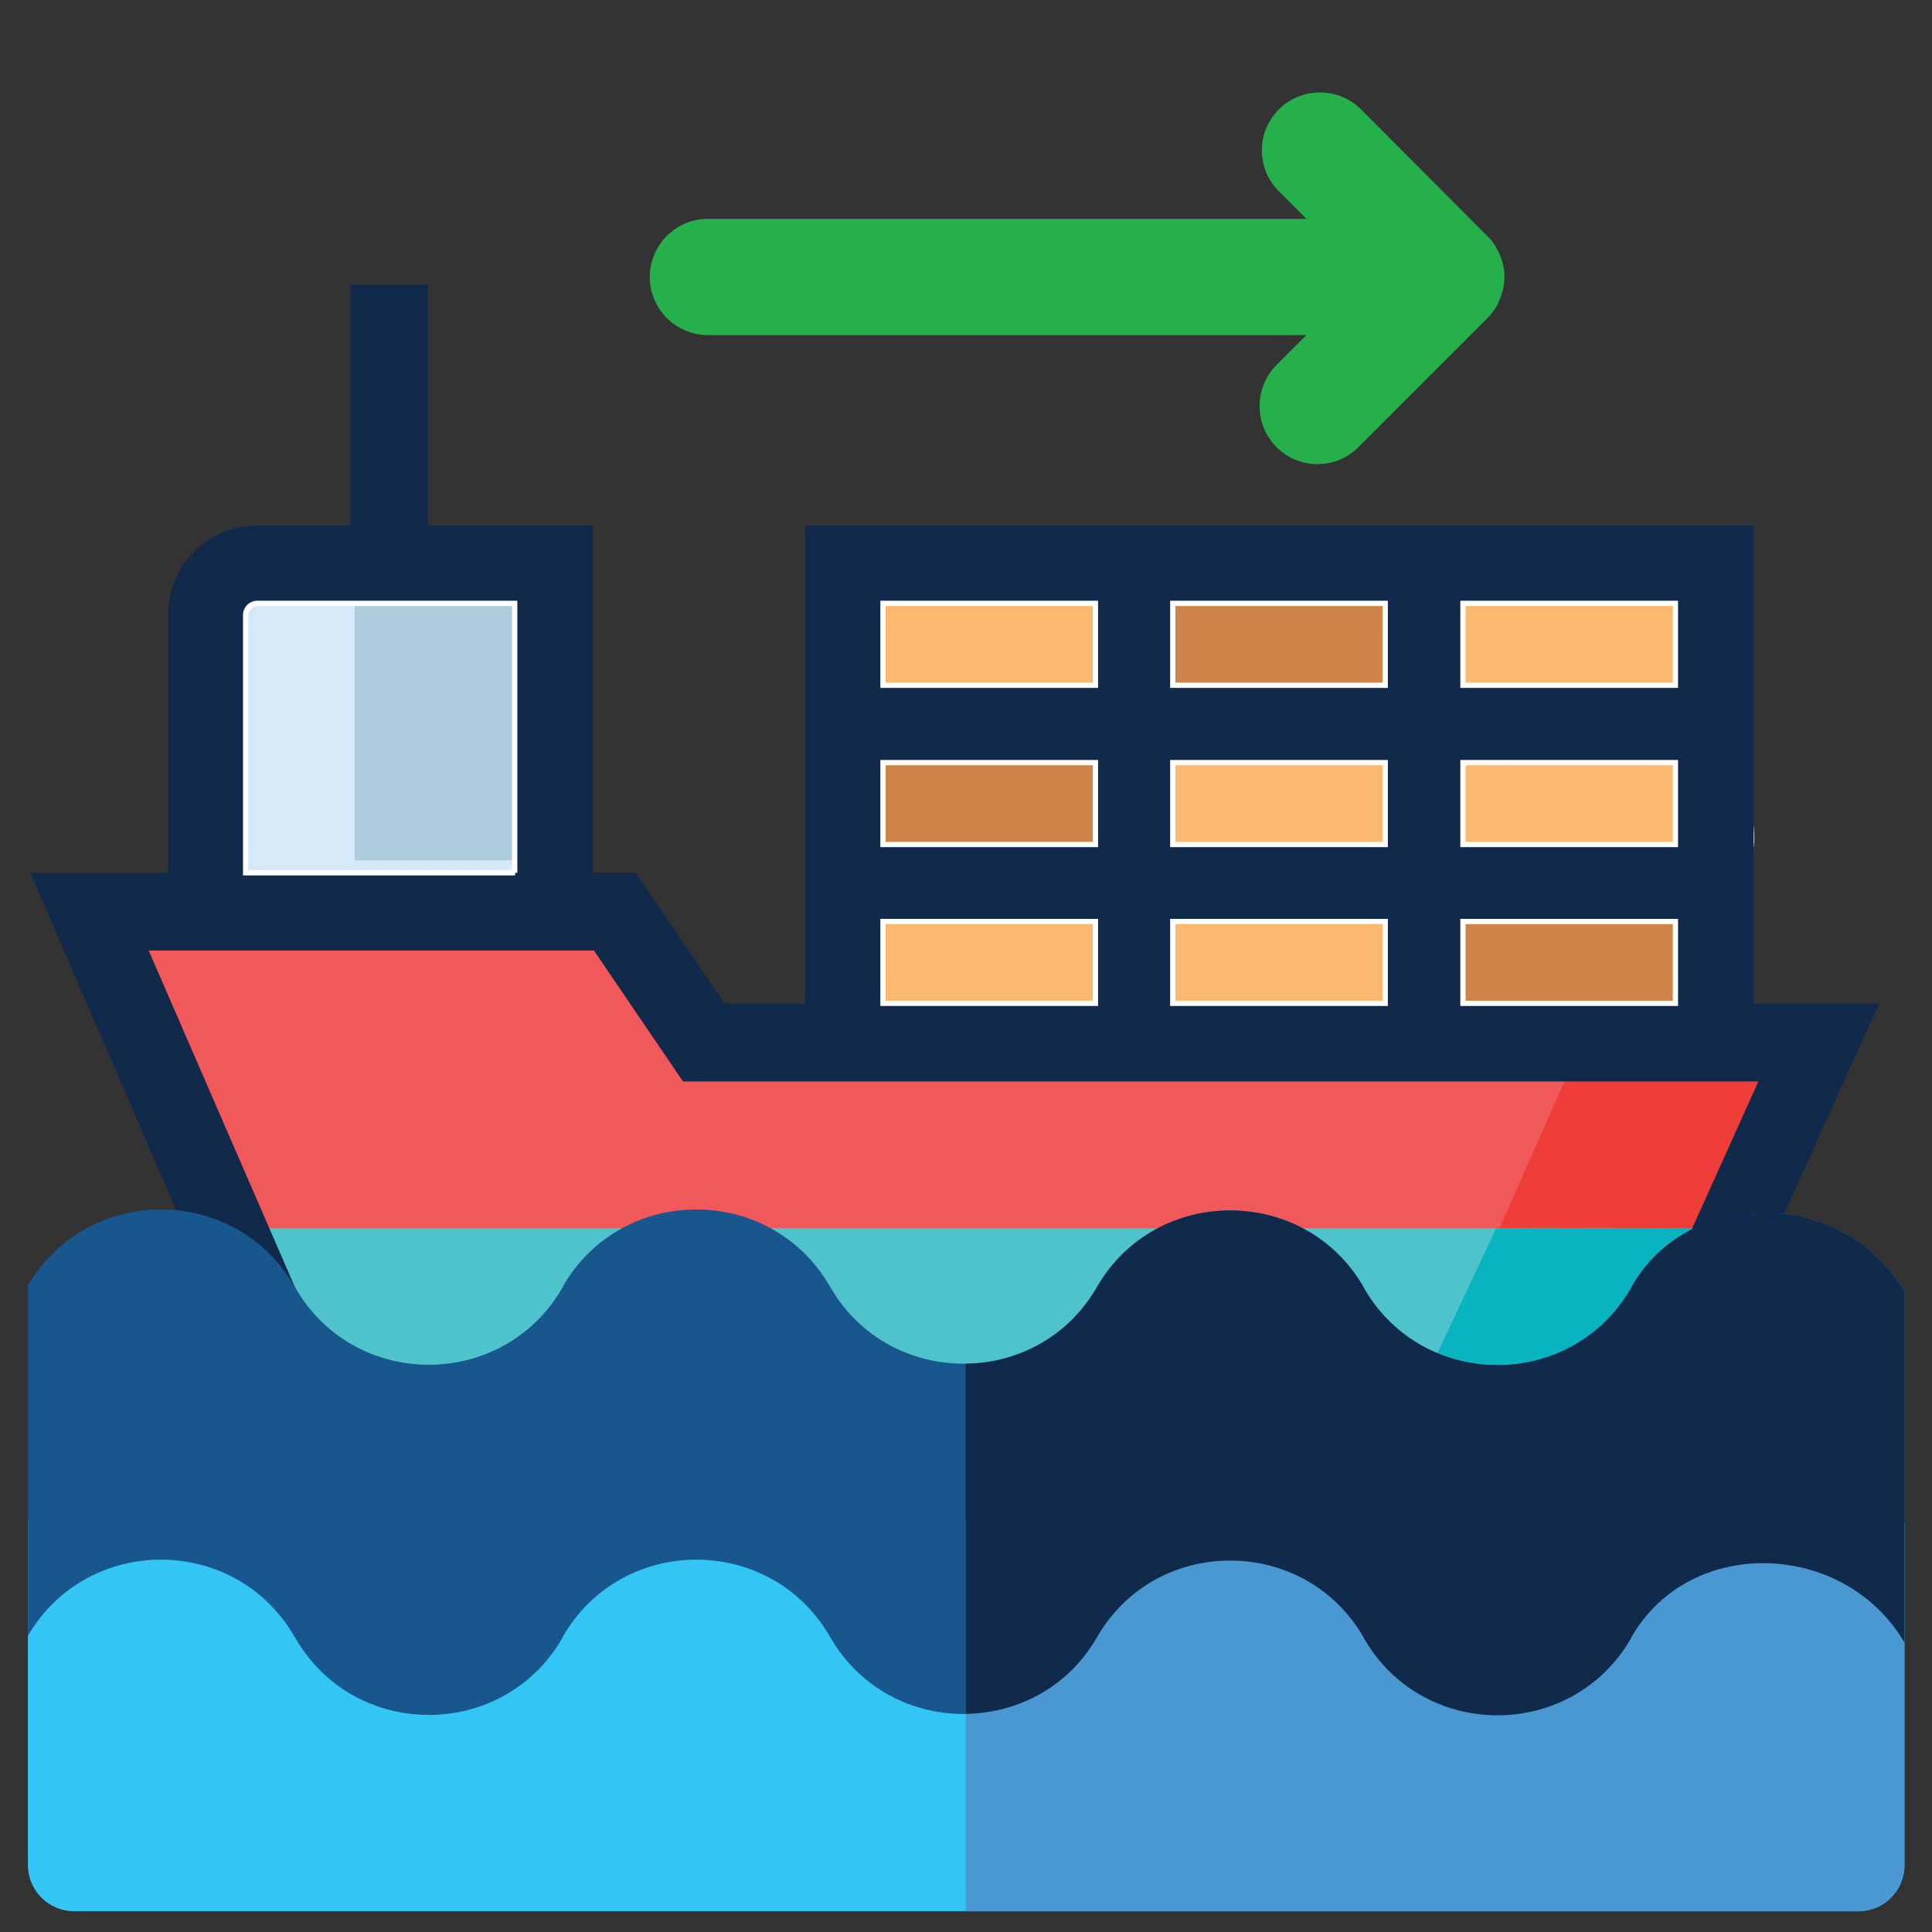 <?xml version="1.0" encoding="utf-8"?>
<!-- Generator: Adobe Illustrator 27.3.0, SVG Export Plug-In . SVG Version: 6.00 Build 0)  -->
<svg version="1.1" id="Capa_1" xmlns="http://www.w3.org/2000/svg" xmlns:xlink="http://www.w3.org/1999/xlink" x="0px" y="0px"
	 viewBox="0 0 512 512" style="enable-background:new 0 0 512 512;" xml:space="preserve">
<rect x="0" y="0" width="512" height="512" fill="#333333" stroke="none"/>
<style type="text/css">
	.st0{fill:#FBB970;}
	.st1{fill:#CE8449;}
	.st2{fill:#D5E9F8;}
	.st3{fill:#ABCDDD;}
	.st4{fill:#F05859;}
	.st5{fill:#EE3C38;}
	.st6{fill:#4EC3CC;}
	.st7{fill:#07B4C0;}
	.st8{fill:#112A4C;}
	.st9{fill:none;stroke:#FFFFFF;stroke-width:1.396;stroke-miterlimit:10;}
	.st10{fill:#33C5F3;}
	.st11{fill:#17578E;}
	.st12{fill:#4998D2;}
	.st13{fill:#102A4C;}
	.st14{fill:#25B04B;}
</style>
<path class="st0" d="M455.6,195.6v-41.2l-91.2-10.3c0-1.2-1-2.1-2.1-2.1h-63.1H236c-1.2,0-2.1,1-2.1,2.1v61.6v63.7h65.2h65.2h87.7
	l3.6-40.7C475.2,235.3,458.3,195.6,455.6,195.6"/>
<rect x="306.4" y="151.5" class="st1" width="65.2" height="31.8"/>
<rect x="383.2" y="236" class="st1" width="65.2" height="31.8"/>
<rect x="54.9" y="160" class="st2" width="97.5" height="71.2"/>
<rect x="94" y="156.8" class="st3" width="54.4" height="71.2"/>
<path class="st4" d="M188.8,277.9L169.4,252c0,7-12.4-10.8-19.3-10.8l-114.1,4.5c-3.4,0-5.9,3.1-5.2,6.4
	c3.9,18.3,13.2,42.5,35.3,67.1c4.2,4.6,5,11.3,2.4,16.9l-2.6,19.2c-2,4.2-0.6,13.7,4,13.7l370.8,0.9c2.4,0,4.6-1.4,5.6-3.6
	l26.7-86.4c-37.6,55.2-1.3-3.9-5.8-3.9l-27.4,1C432.8,276.9,188.8,270.9,188.8,277.9"/>
<path class="st5" d="M472.2,268.1h-49.4l-35,79.1H443c2.4,0,4.6-1.4,5.6-3.6l29.2-66.6C479.8,272.9,476.7,268.1,472.2,268.1"/>
<rect x="229.5" y="197" class="st1" width="65.2" height="31.8"/>
<path class="st6" d="M71.3,325.5c0.6,3.2,0.2,6.6-1.3,9.6l4,24.8c-2,4.2,15.9,6.9,0,9h368.2c2.4,0,4.6-1.4,5.6-3.6l18.7-39.8H71.3z"
	/>
<path class="st7" d="M396.5,325.5l-20.4,43.4h55.2c0.3,0,0.6,0,0.9-0.1c0.6-0.1,1.2-0.3,1.6-0.5c0.5-0.2,1.1-0.6,1.5-1
	c0.7-0.6,1.3-1.3,1.6-2.1l18.7-39.8L396.5,325.5L396.5,325.5z"/>
<path class="st8" d="M157.4,251.9l23.6,34.7H466l-34.6,76.7H87.8L39.4,251.9H157.4z M444,265.9h-56.3v-21.7H444V265.9z M444,223.8
	h-56.3v-21.7H444V223.8z M444,181.6h-56.3v-21.7H444V181.6z M367.1,265.9h-56.3v-21.7h56.3V265.9z M367.1,223.8h-56.3v-21.7h56.3
	V223.8z M367.1,181.6h-56.3v-21.7h56.3V181.6z M290.3,265.9H234v-21.7h56.3V265.9z M290.3,223.8H234v-21.7h56.3V223.8z M290.3,181.6
	H234v-21.7h56.3V181.6z M136.5,231.3H65.1v-68.4c0-1.6,1.4-3,3-3h68.3V231.3z M44.5,231.3H8l66,152.4h370.8L498,265.9h-33.3V139.3
	H213.4v126.6H192l-23.6-34.7h-11.2v-91.9h-43.8V75.5H92.8v63.8H68.1c-13,0-23.6,10.6-23.6,23.6V231.3z"/>
<path class="st9" d="M444,265.9h-56.3v-21.7H444V265.9z M444,223.8h-56.3v-21.7H444V223.8z M444,181.6h-56.3v-21.7H444V181.6z
	 M367.1,265.9h-56.3v-21.7h56.3V265.9z M367.1,223.8h-56.3v-21.7h56.3V223.8z M367.1,181.6h-56.3v-21.7h56.3V181.6z M290.3,265.9
	H234v-21.7h56.3V265.9z M290.3,223.8H234v-21.7h56.3V223.8z M290.3,181.6H234v-21.7h56.3V181.6z M136.5,231.3H65.1v-68.4
	c0-1.6,1.4-3,3-3h68.3V231.3z"/>
<g>
	<path class="st10" d="M492.5,506.5H19.6c-6.7,0-12.2-5.5-12.2-12.2v-90.9h497.3v90.9C504.7,501,499.3,506.5,492.5,506.5
		L492.5,506.5z"/>
	<path class="st11" d="M504.7,342.4l0,92.9c-15.7-26.9-56.5-28.7-72.2-1.7l-0.4,0.8c-15.7,26.9-54.8,26.9-70.5,0l-0.3-0.6
		c-15.7-27-55-26.9-70.6,0.1c-15.6,27.1-54.9,27.1-70.6,0.1l-0.3-0.5c-15.7-26.9-54.8-26.9-70.5,0l-0.4,0.8
		c-15.7,26.9-54.8,26.9-70.5,0l-0.5-0.8c-15.7-26.9-54.8-26.9-70.5,0v-92.8c15.7-26.9,54.8-26.9,70.5,0l0.5,0.8
		c15.7,26.9,54.8,26.9,70.5,0l0.4-0.8c15.7-26.9,54.8-26.9,70.5,0l0.3,0.5c15.7,27,55,26.9,70.6-0.1c15.6-27.1,54.9-27.1,70.6-0.1
		l0.3,0.6c15.7,26.9,54.8,26.9,70.5,0l0.4-0.8C448.2,313.8,489,315.4,504.7,342.4"/>
	<path class="st12" d="M255.9,506.5h236.6c6.7,0,12.2-5.5,12.2-12.2v-90.9H255.9L255.9,506.5z"/>
	<path class="st13" d="M432.5,340.8l-0.4,0.8c-15.7,26.9-54.8,26.9-70.5,0l-0.3-0.6c-15.7-27-55-26.9-70.6,0.1
		c-7.7,13.4-21.2,20.2-34.8,20.3v92.8c13.6-0.2,27.1-6.9,34.8-20.3c15.6-27.1,54.9-27.1,70.6-0.1l0.3,0.6
		c15.7,26.9,54.8,26.9,70.5,0l0.4-0.8c15.7-26.9,56.5-25.2,72.2,1.7l0-92.9C489,315.4,448.2,313.8,432.5,340.8L432.5,340.8z"/>
</g>
<path class="st14" d="M397.5,79.2c0.1-0.2,0.1-0.4,0.2-0.5c0.1-0.3,0.2-0.6,0.3-0.9c0-0.1,0-0.2,0.1-0.3c0.4-1.3,0.6-2.7,0.6-4.1
	c0-1.4-0.2-2.8-0.6-4.1c0-0.1,0-0.2-0.1-0.3c-0.1-0.3-0.2-0.6-0.3-0.9c-0.1-0.2-0.1-0.4-0.2-0.5c-0.1-0.2-0.2-0.4-0.3-0.7
	c-0.1-0.2-0.2-0.5-0.4-0.7c-0.1-0.1-0.2-0.3-0.2-0.4c-0.2-0.3-0.3-0.6-0.5-0.9c0-0.1-0.1-0.1-0.1-0.2c-0.5-0.7-1.1-1.5-1.8-2.1
	L360.7,29c-2.9-2.9-6.8-4.5-10.9-4.5c-4.1,0-8,1.6-10.9,4.5c-6,6-6,15.7,0,21.7l7.3,7.3H187.6c-8.5,0-15.4,6.9-15.4,15.4
	s6.9,15.4,15.4,15.4h158.6l-7.9,7.9c-2.9,2.9-4.5,6.8-4.5,10.9c0,4.1,1.6,8,4.5,10.9c6,6,15.7,6,21.7,0l34.1-34.1
	c0.7-0.7,1.3-1.4,1.8-2.2c0,0,0.1-0.1,0.1-0.1c0.2-0.3,0.4-0.6,0.6-0.9c0.1-0.1,0.2-0.3,0.2-0.4c0.1-0.2,0.2-0.5,0.4-0.8
	C397.3,79.6,397.4,79.4,397.5,79.2z"/>
</svg>
